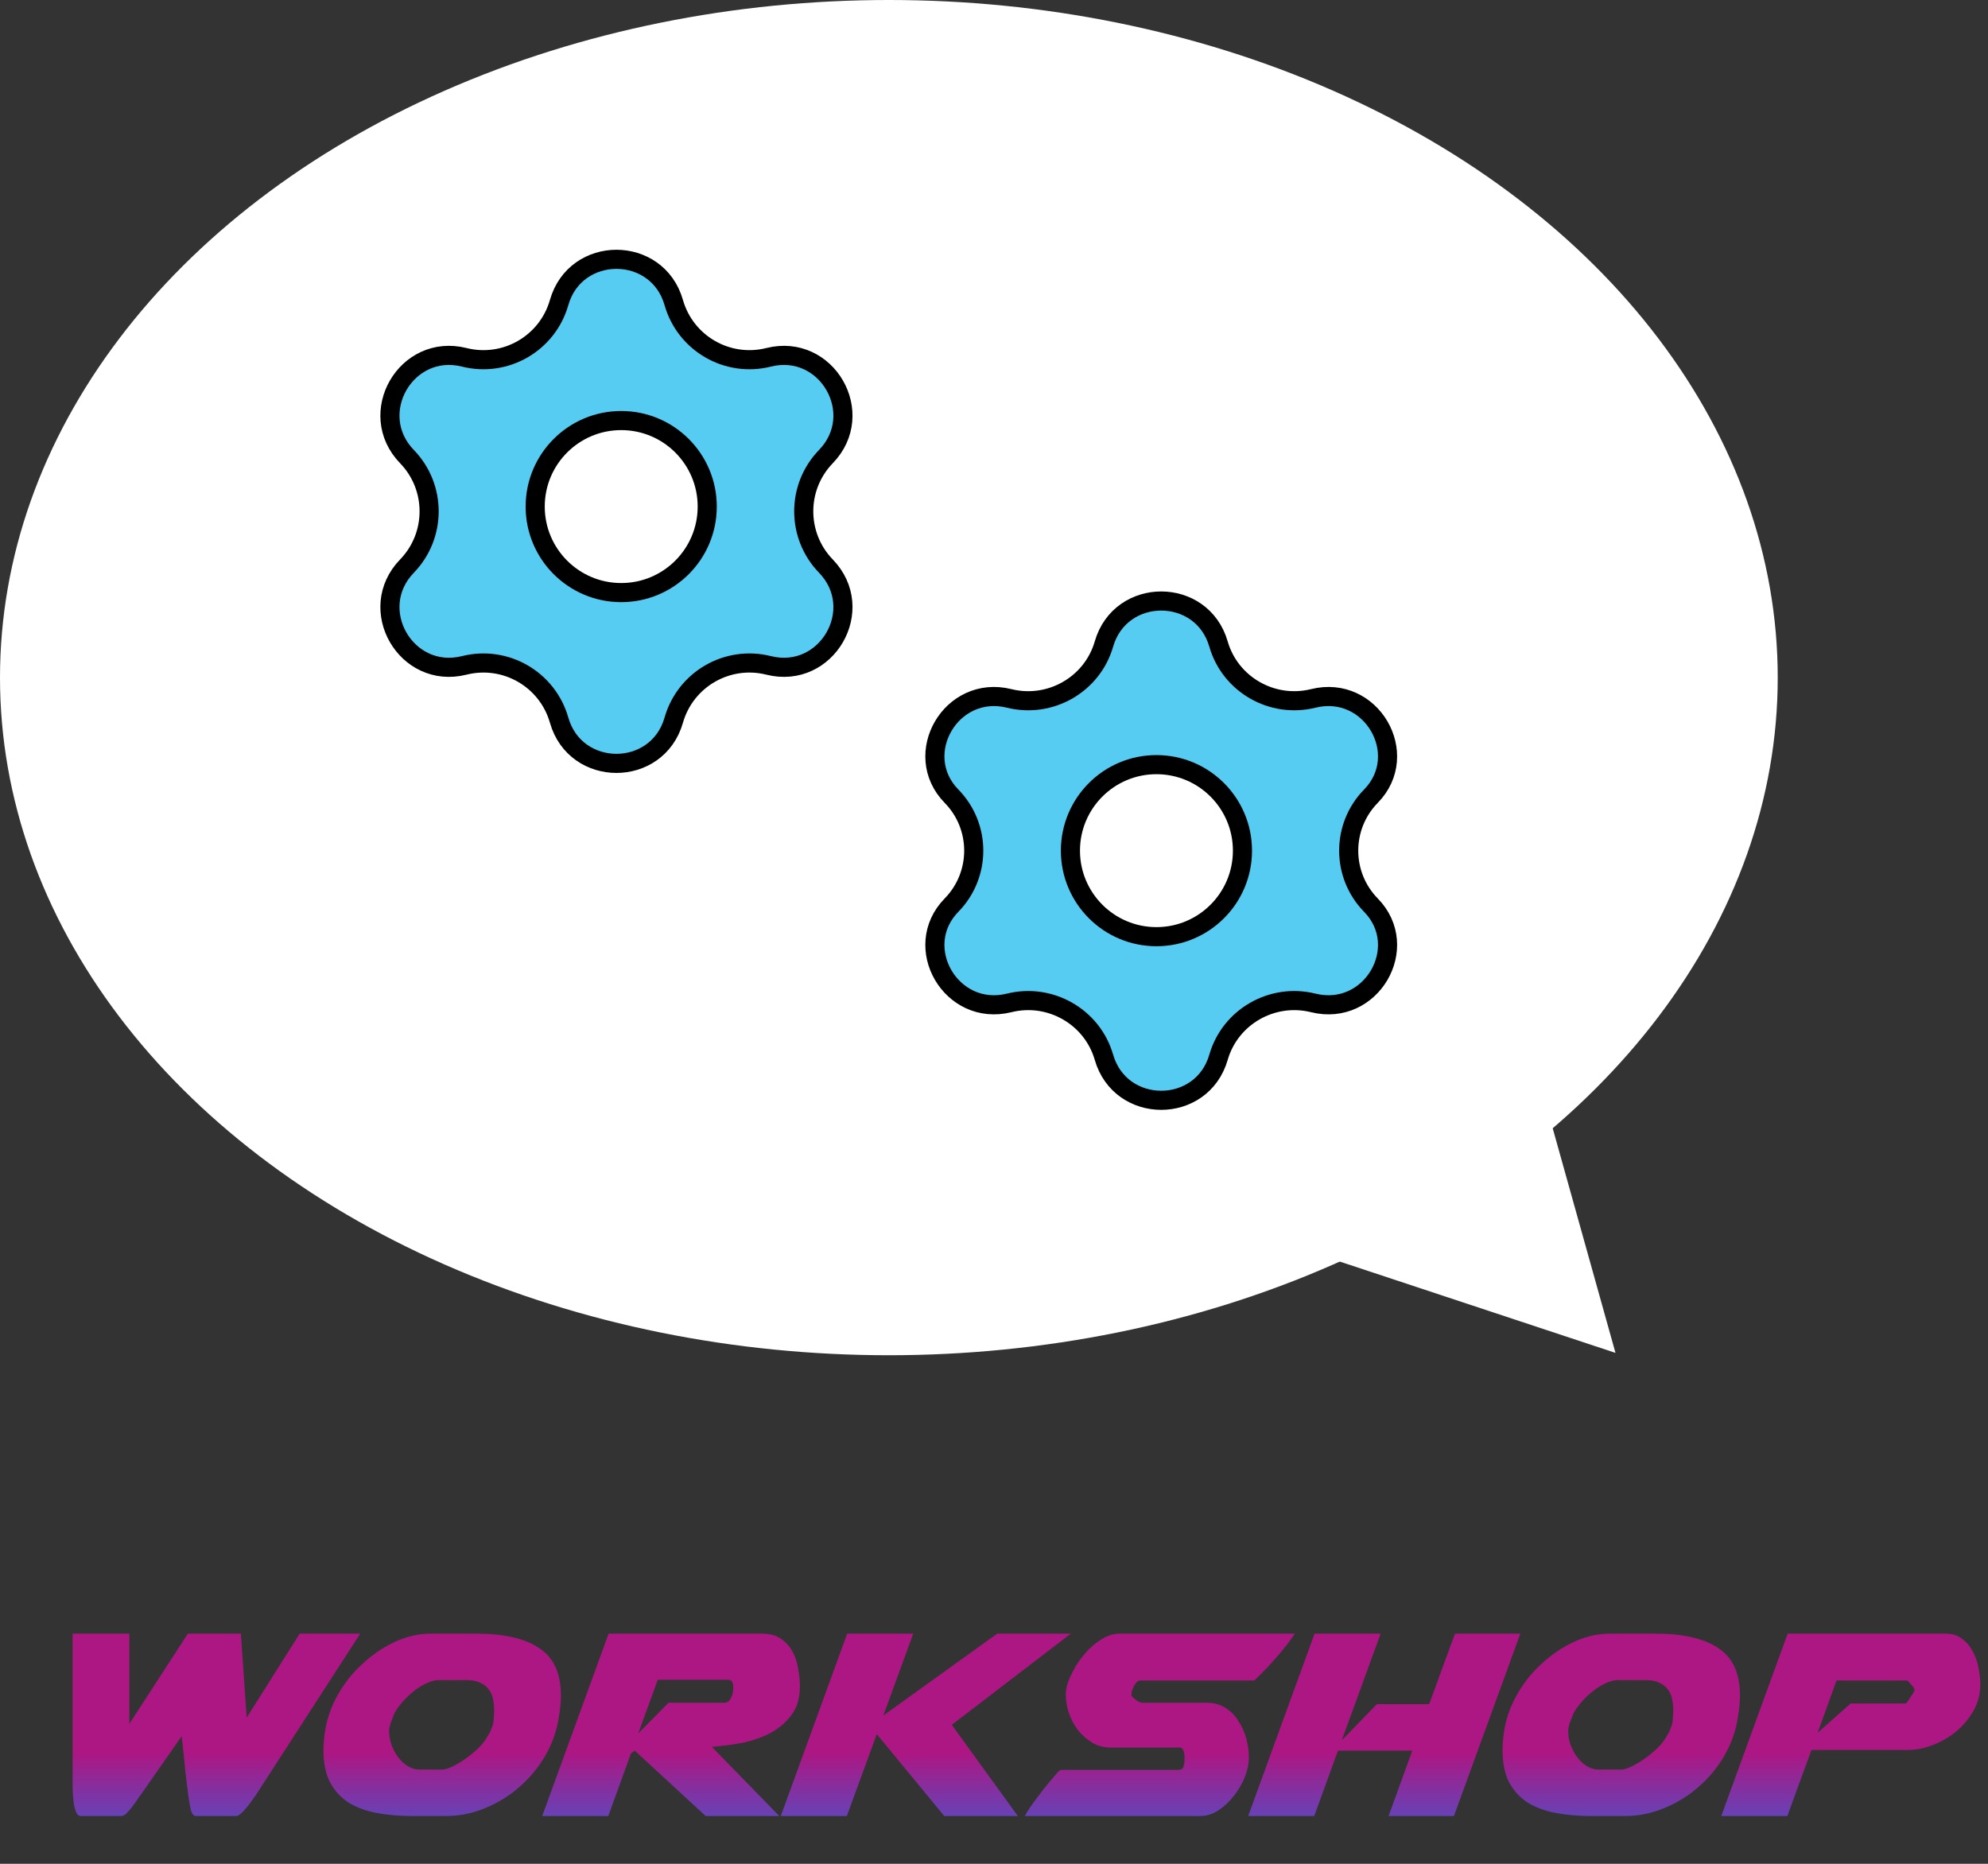 <svg width="208" height="195" viewBox="0 0 208 195" fill="none" xmlns="http://www.w3.org/2000/svg">
<rect x="0" y="0" width="208" height="195" fill="#333333" stroke="none"/>
<path d="M25.812 179.704L25.2 170.92H19.656L13.536 180.352V170.92H7.596V186.724C7.596 187.036 7.608 187.384 7.632 187.768C7.656 188.152 7.692 188.512 7.74 188.848C7.812 189.16 7.896 189.436 7.992 189.676C8.112 189.892 8.256 190 8.424 190H12.708C12.852 190 13.02 189.916 13.212 189.748C13.404 189.556 13.596 189.34 13.788 189.1C13.98 188.836 14.16 188.584 14.328 188.344C14.496 188.08 14.64 187.876 14.76 187.732L19.008 181.648C19.176 183.112 19.308 184.372 19.404 185.428C19.524 186.484 19.632 187.348 19.728 188.02C19.824 188.692 19.92 189.196 20.016 189.532C20.136 189.844 20.292 190 20.484 190H24.732C24.852 190 25.008 189.916 25.2 189.748C25.416 189.556 25.62 189.34 25.812 189.1C26.028 188.836 26.22 188.584 26.388 188.344C26.58 188.08 26.724 187.876 26.82 187.732L37.692 170.92H31.356L25.812 179.704ZM58.469 179.668C58.613 178.852 58.685 178.084 58.685 177.364C58.685 175.06 57.929 173.416 56.417 172.432C54.929 171.424 52.733 170.92 49.829 170.92H45.077C43.805 170.92 42.545 171.208 41.297 171.784C40.073 172.36 38.945 173.128 37.913 174.088C36.881 175.024 36.017 176.116 35.321 177.364C34.625 178.612 34.181 179.908 33.989 181.252C33.941 181.588 33.905 181.912 33.881 182.224C33.857 182.536 33.845 182.836 33.845 183.124C33.845 184.468 34.073 185.584 34.529 186.472C35.009 187.36 35.657 188.068 36.473 188.596C37.289 189.1 38.261 189.46 39.389 189.676C40.517 189.892 41.741 190 43.061 190H46.661C48.077 190 49.445 189.724 50.765 189.172C52.109 188.62 53.309 187.876 54.365 186.94C55.445 186.004 56.345 184.912 57.065 183.664C57.785 182.416 58.253 181.084 58.469 179.668ZM40.757 180.748C40.781 180.556 40.841 180.34 40.937 180.1C41.033 179.836 41.141 179.56 41.261 179.272C41.477 178.864 41.765 178.456 42.125 178.048C42.509 177.616 42.917 177.232 43.349 176.896C43.781 176.56 44.213 176.296 44.645 176.104C45.101 175.888 45.521 175.78 45.905 175.78H48.821C49.421 175.78 49.901 175.876 50.261 176.068C50.645 176.236 50.945 176.476 51.161 176.788C51.377 177.076 51.521 177.412 51.593 177.796C51.665 178.18 51.701 178.564 51.701 178.948C51.701 179.164 51.689 179.38 51.665 179.596C51.665 179.788 51.653 179.98 51.629 180.172C51.629 180.148 51.605 180.256 51.557 180.496L51.413 180.856C51.365 181.048 51.233 181.312 51.017 181.648C50.801 182.056 50.477 182.476 50.045 182.908C49.613 183.316 49.157 183.688 48.677 184.024C48.197 184.36 47.729 184.636 47.273 184.852C46.841 185.044 46.505 185.14 46.265 185.14H43.889C43.457 185.14 43.049 185.02 42.665 184.78C42.281 184.54 41.945 184.228 41.657 183.844C41.369 183.46 41.141 183.04 40.973 182.584C40.805 182.104 40.721 181.648 40.721 181.216V181C40.721 180.856 40.733 180.772 40.757 180.748ZM56.731 190H63.643L66.019 183.448L66.415 183.16L73.831 190H81.535L74.479 182.764C75.439 182.692 76.459 182.56 77.539 182.368C78.643 182.152 79.639 181.816 80.527 181.36C81.439 180.88 82.195 180.244 82.795 179.452C83.395 178.66 83.695 177.652 83.695 176.428C83.695 175.876 83.635 175.276 83.515 174.628C83.419 173.98 83.227 173.38 82.939 172.828C82.651 172.276 82.243 171.82 81.715 171.46C81.211 171.1 80.551 170.92 79.735 170.92H63.679L56.731 190ZM76.711 176.824C76.711 177.064 76.627 177.352 76.459 177.688C76.315 178 76.063 178.156 75.703 178.156H69.943L66.775 181.36L68.827 175.744H76.063C76.351 175.744 76.531 175.816 76.603 175.96C76.675 176.08 76.711 176.236 76.711 176.428V176.824ZM81.692 190H88.604L91.736 181.432L98.792 190H106.496L99.584 180.46L112.04 170.92H104.336L92.42 179.488L95.552 170.92H88.64L81.692 190ZM123.928 183.952V183.736C123.928 183.544 123.892 183.352 123.82 183.16C123.748 182.944 123.616 182.836 123.424 182.836H116.224C115.504 182.836 114.856 182.668 114.28 182.332C113.704 181.972 113.2 181.528 112.768 181C112.36 180.448 112.048 179.848 111.832 179.2C111.616 178.552 111.508 177.916 111.508 177.292C111.508 176.716 111.676 176.068 112.012 175.348C112.348 174.604 112.78 173.908 113.308 173.26C113.836 172.588 114.436 172.036 115.108 171.604C115.78 171.148 116.452 170.92 117.124 170.92H135.484C134.932 171.736 134.296 172.552 133.576 173.368C132.88 174.184 132.1 175 131.236 175.816H119.356C119.092 175.816 118.864 175.996 118.672 176.356C118.48 176.716 118.384 177.004 118.384 177.22V177.4C118.384 177.424 118.432 177.484 118.528 177.58C118.624 177.652 118.696 177.712 118.744 177.76C118.84 177.856 118.972 177.952 119.14 178.048C119.332 178.12 119.44 178.156 119.464 178.156H126.304C127.072 178.156 127.732 178.348 128.284 178.732C128.836 179.092 129.28 179.56 129.616 180.136C129.976 180.688 130.24 181.288 130.408 181.936C130.576 182.584 130.66 183.184 130.66 183.736V183.952C130.66 184.576 130.516 185.248 130.228 185.968C129.94 186.664 129.556 187.312 129.076 187.912C128.62 188.512 128.08 189.016 127.456 189.424C126.856 189.808 126.232 190 125.584 190H107.224C107.344 189.76 107.584 189.376 107.944 188.848C108.328 188.32 108.724 187.792 109.132 187.264C109.564 186.712 109.96 186.232 110.32 185.824C110.68 185.392 110.896 185.176 110.968 185.176H123.208C123.568 185.176 123.772 185.068 123.82 184.852C123.892 184.636 123.928 184.408 123.928 184.168V183.952ZM130.594 190H137.506L139.99 183.16H147.766L145.282 190H152.122L159.07 170.92H152.23L149.53 178.3H144.058L140.386 182.08L144.454 170.92H137.542L130.594 190ZM181.833 179.668C181.977 178.852 182.049 178.084 182.049 177.364C182.049 175.06 181.293 173.416 179.781 172.432C178.293 171.424 176.097 170.92 173.193 170.92H168.441C167.169 170.92 165.909 171.208 164.661 171.784C163.437 172.36 162.309 173.128 161.277 174.088C160.245 175.024 159.381 176.116 158.685 177.364C157.989 178.612 157.545 179.908 157.353 181.252C157.305 181.588 157.269 181.912 157.245 182.224C157.221 182.536 157.209 182.836 157.209 183.124C157.209 184.468 157.437 185.584 157.893 186.472C158.373 187.36 159.021 188.068 159.837 188.596C160.653 189.1 161.625 189.46 162.753 189.676C163.881 189.892 165.105 190 166.425 190H170.025C171.441 190 172.809 189.724 174.129 189.172C175.473 188.62 176.673 187.876 177.729 186.94C178.809 186.004 179.709 184.912 180.429 183.664C181.149 182.416 181.617 181.084 181.833 179.668ZM164.121 180.748C164.145 180.556 164.205 180.34 164.301 180.1C164.397 179.836 164.505 179.56 164.625 179.272C164.841 178.864 165.129 178.456 165.489 178.048C165.873 177.616 166.281 177.232 166.713 176.896C167.145 176.56 167.577 176.296 168.009 176.104C168.465 175.888 168.885 175.78 169.269 175.78H172.185C172.785 175.78 173.265 175.876 173.625 176.068C174.009 176.236 174.309 176.476 174.525 176.788C174.741 177.076 174.885 177.412 174.957 177.796C175.029 178.18 175.065 178.564 175.065 178.948C175.065 179.164 175.053 179.38 175.029 179.596C175.029 179.788 175.017 179.98 174.993 180.172C174.993 180.148 174.969 180.256 174.921 180.496L174.777 180.856C174.729 181.048 174.597 181.312 174.381 181.648C174.165 182.056 173.841 182.476 173.409 182.908C172.977 183.316 172.521 183.688 172.041 184.024C171.561 184.36 171.093 184.636 170.637 184.852C170.205 185.044 169.869 185.14 169.629 185.14H167.253C166.821 185.14 166.413 185.02 166.029 184.78C165.645 184.54 165.309 184.228 165.021 183.844C164.733 183.46 164.505 183.04 164.337 182.584C164.169 182.104 164.085 181.648 164.085 181.216V181C164.085 180.856 164.097 180.772 164.121 180.748ZM180.094 190H187.006L189.526 183.088H199.642C200.458 183.088 201.31 182.92 202.198 182.584C203.086 182.248 203.902 181.78 204.646 181.18C205.39 180.556 206.002 179.824 206.482 178.984C206.962 178.144 207.202 177.22 207.202 176.212C207.202 175.732 207.142 175.192 207.022 174.592C206.926 173.968 206.734 173.392 206.446 172.864C206.182 172.312 205.81 171.856 205.33 171.496C204.874 171.112 204.286 170.92 203.566 170.92H187.042L180.094 190ZM192.154 175.816H199.534C199.582 175.816 199.69 175.924 199.858 176.14C200.05 176.332 200.182 176.488 200.254 176.608C200.254 176.608 200.254 176.632 200.254 176.68C200.278 176.728 200.302 176.764 200.326 176.788L200.254 176.968C200.23 177.04 200.17 177.148 200.074 177.292C200.002 177.412 199.918 177.544 199.822 177.688C199.726 177.832 199.63 177.964 199.534 178.084C199.462 178.18 199.414 178.228 199.39 178.228H193.63L190.174 181.288L192.154 175.816Z" fill="url(#paint0_linear)"/>
<ellipse cx="93" cy="70.896" rx="93" ry="70.896" fill="white"/>
<path d="M145.221 117.089L158.322 103.256L169.024 141.545L133.965 129.934L145.221 117.089Z" fill="white"/>
<path d="M58.499 31.656C60.221 25.623 68.771 25.623 70.493 31.656C71.713 35.93 76.104 38.466 80.415 37.385C86.501 35.859 90.775 43.264 86.412 47.771C83.32 50.965 83.32 56.035 86.412 59.229C90.775 63.736 86.501 71.141 80.415 69.615C76.104 68.534 71.713 71.07 70.493 75.344C68.771 81.377 60.221 81.377 58.499 75.344C57.28 71.07 52.889 68.534 48.577 69.615C42.492 71.141 38.217 63.736 42.581 59.229C45.672 56.035 45.672 50.965 42.581 47.771C38.217 43.264 42.492 35.859 48.577 37.385C52.889 38.466 57.28 35.93 58.499 31.656Z" fill="#56CCF2" stroke="black" stroke-width="2"/>
<circle cx="64.996" cy="53" r="9" fill="white" stroke="black" stroke-width="2"/>
<path d="M115.502 67.386C117.235 61.379 125.757 61.379 127.49 67.386C128.716 71.633 133.123 74.133 137.4 73.072C143.477 71.565 147.723 78.92 143.436 83.301C140.336 86.468 140.336 91.532 143.436 94.699C147.723 99.08 143.477 106.435 137.4 104.928C133.123 103.867 128.716 106.367 127.49 110.614C125.757 116.621 117.235 116.621 115.502 110.614C114.276 106.367 109.869 103.867 105.592 104.928C99.515 106.435 95.269 99.08 99.556 94.699C102.656 91.532 102.656 86.468 99.556 83.301C95.269 78.92 99.515 71.565 105.592 73.072C109.869 74.133 114.276 71.633 115.502 67.386Z" fill="#56CCF2" stroke="black" stroke-width="2"/>
<circle cx="120.996" cy="89" r="9" fill="white" stroke="black" stroke-width="2"/>
<defs>
<linearGradient id="paint0_linear" x1="102" y1="164" x2="102" y2="195" gradientUnits="userSpaceOnUse">
<stop offset="0.625" stop-color="#AC1783"/>
<stop offset="1" stop-color="#3462DA"/>
</linearGradient>
</defs>
</svg>
